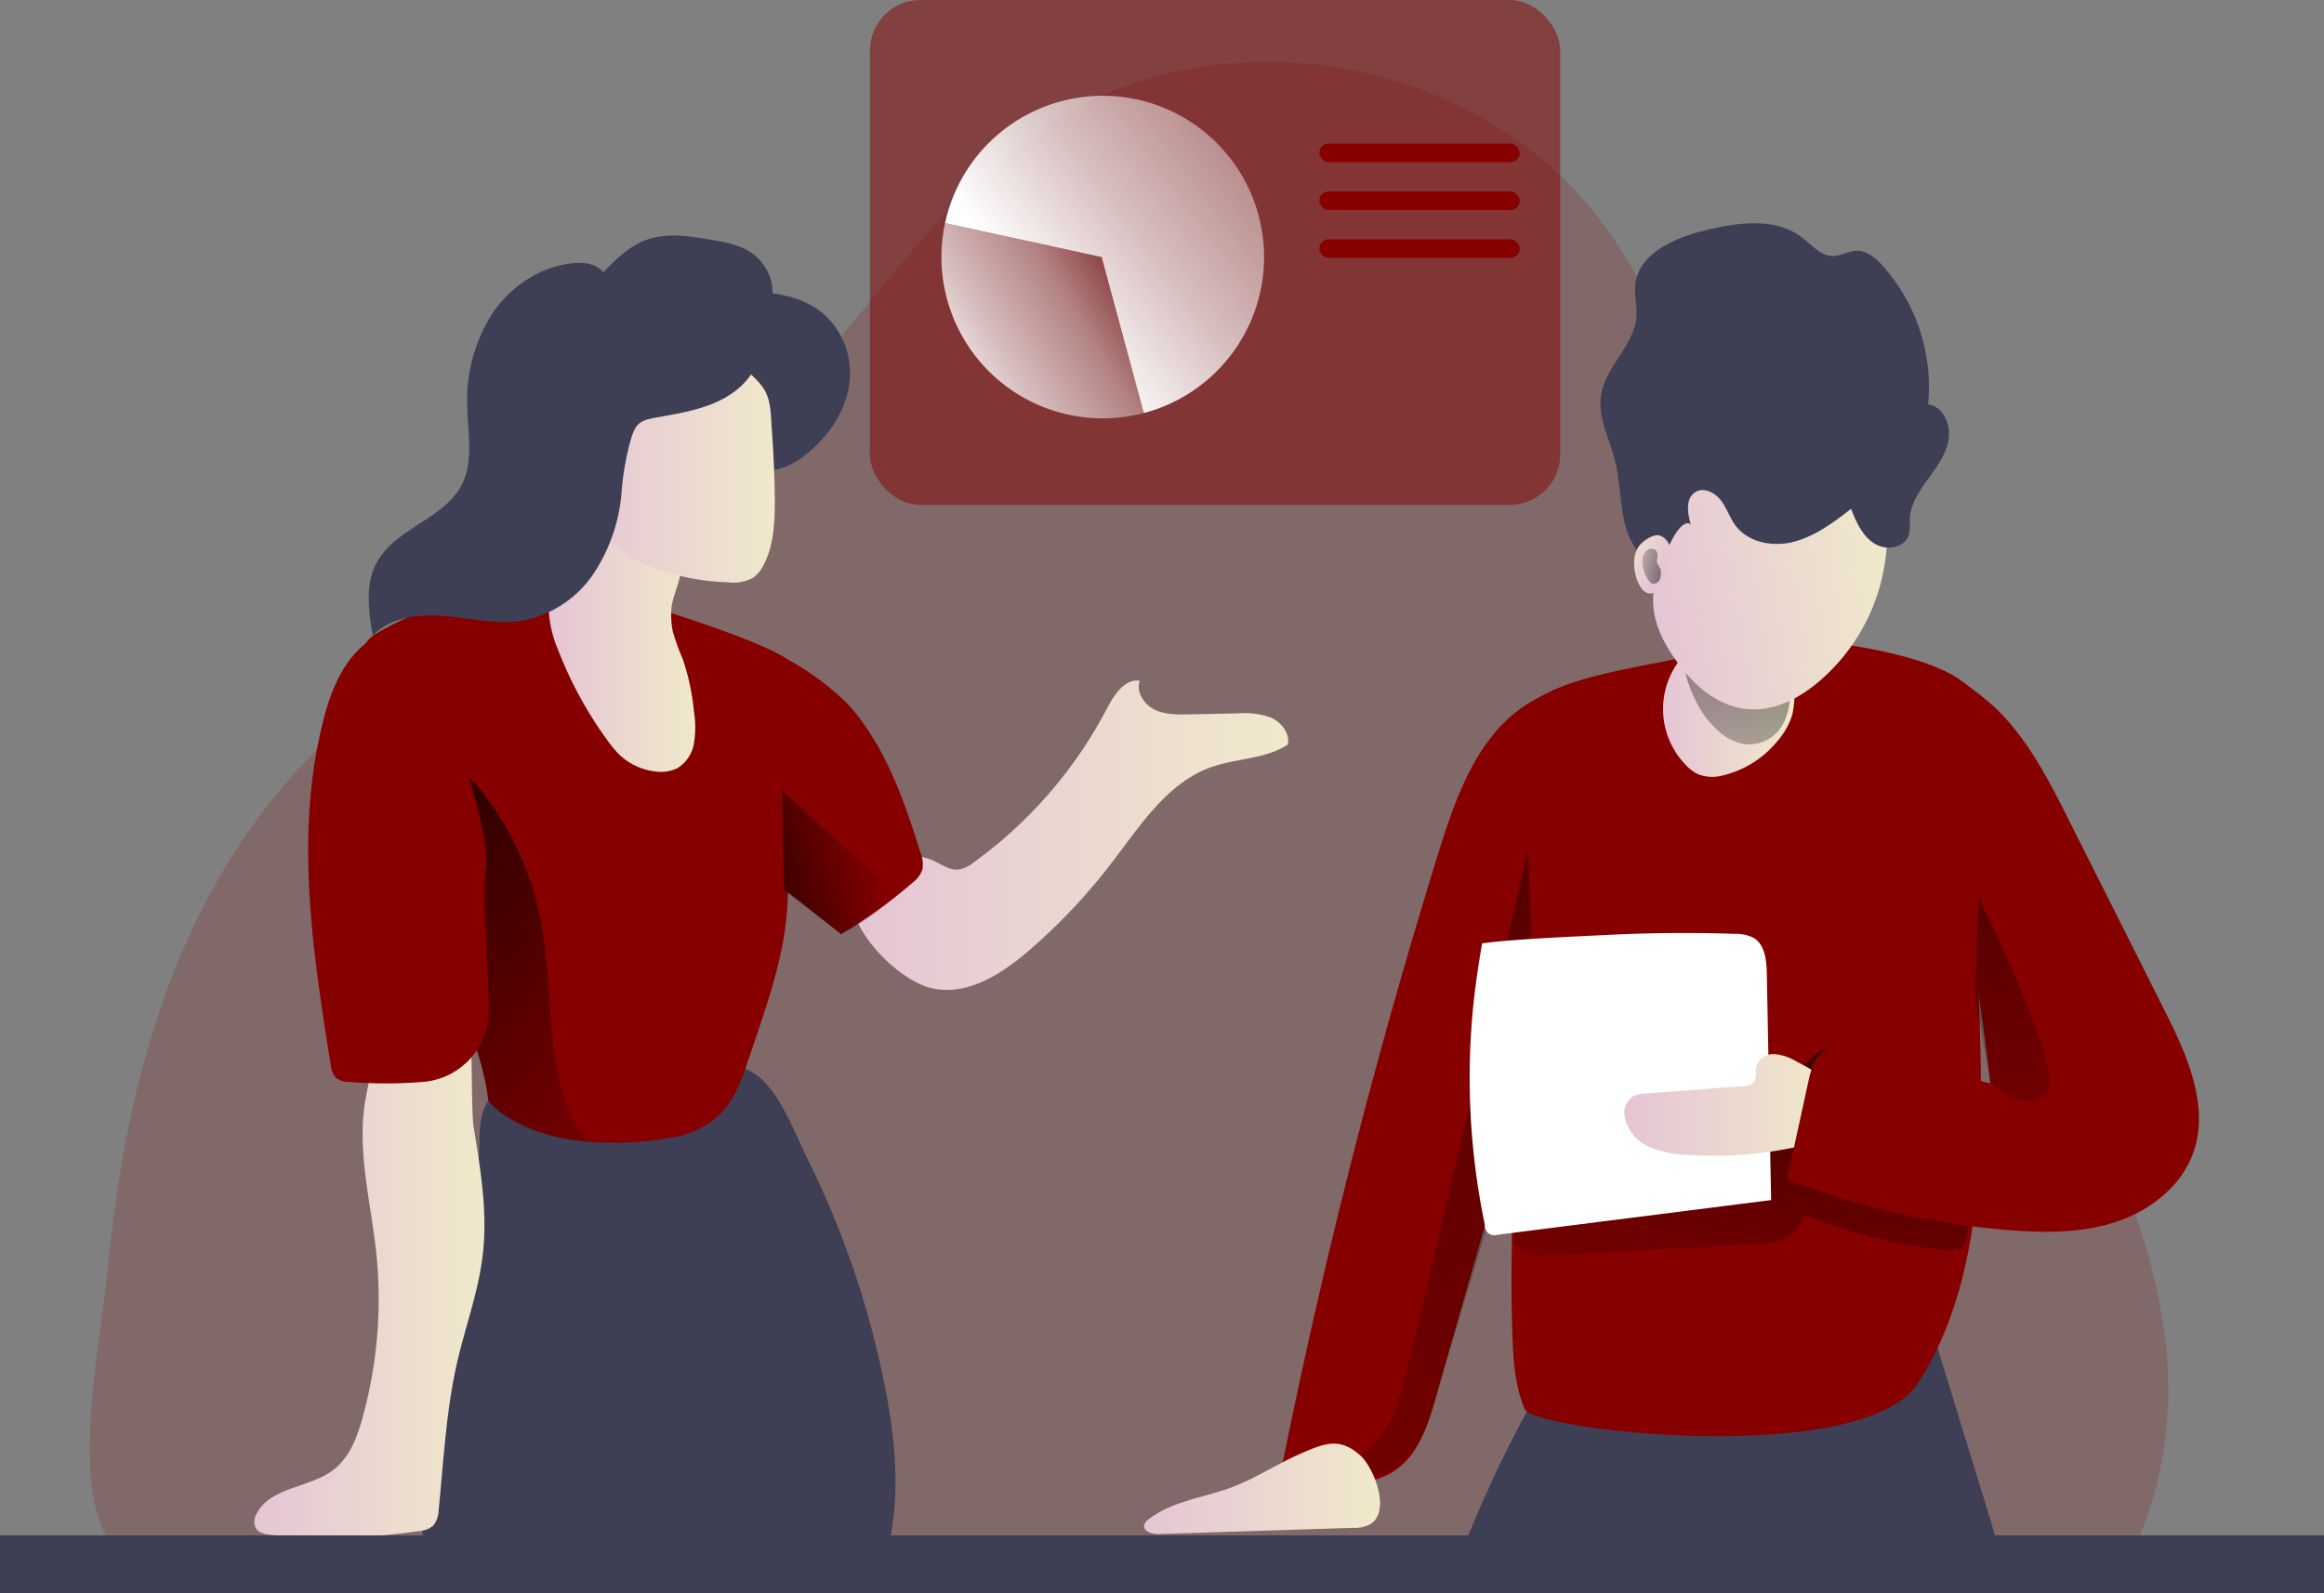 <svg id="Layer_1" data-name="Layer 1" xmlns="http://www.w3.org/2000/svg" xmlns:xlink="http://www.w3.org/1999/xlink" viewBox="0 0 439.39 301.24"><rect x="0" y="0" width="439.39" height="301.24" fill="#808080" stroke="none"/><defs><linearGradient id="linear-gradient" x1="166.82" y1="187.66" x2="249.42" y2="187.66" gradientUnits="userSpaceOnUse"><stop offset="0" stop-color="#e5c5d5"/><stop offset="0.42" stop-color="#ead4d1"/><stop offset="1" stop-color="#f0e9cb"/></linearGradient><linearGradient id="linear-gradient-2" x1="306.56" y1="390.21" x2="200.65" y2="-155.2" gradientUnits="userSpaceOnUse"><stop offset="0" stop-opacity="0"/><stop offset="0.99"/></linearGradient><linearGradient id="linear-gradient-3" x1="330.4" y1="289.18" x2="351.17" y2="168.86" xlink:href="#linear-gradient-2"/><linearGradient id="linear-gradient-4" x1="312.98" y1="238.67" x2="351.98" y2="238.67" xlink:href="#linear-gradient"/><linearGradient id="linear-gradient-5" x1="320.29" y1="162.03" x2="345.14" y2="162.03" xlink:href="#linear-gradient"/><linearGradient id="linear-gradient-6" x1="323.63" y1="205.94" x2="352" y2="77.29" xlink:href="#linear-gradient-2"/><linearGradient id="linear-gradient-7" x1="137.4" y1="249.06" x2="49.26" y2="159.48" xlink:href="#linear-gradient-2"/><linearGradient id="linear-gradient-8" x1="109.68" y1="152.48" x2="137.33" y2="152.48" xlink:href="#linear-gradient"/><linearGradient id="linear-gradient-9" x1="-4660.22" y1="9398.52" x2="-4589.36" y2="9369.98" gradientTransform="translate(-1786.53 10330.26) rotate(164.89)" gradientUnits="userSpaceOnUse"><stop offset="0.02" stop-color="#fff" stop-opacity="0"/><stop offset="0.32" stop-color="#fff" stop-opacity="0.39"/><stop offset="0.68" stop-color="#fff" stop-opacity="0.68"/><stop offset="1" stop-color="#fff"/></linearGradient><linearGradient id="linear-gradient-10" x1="-4608.83" y1="9373.04" x2="-4567.33" y2="9360.9" xlink:href="#linear-gradient-9"/><linearGradient id="linear-gradient-11" x1="115.06" y1="117.8" x2="152.35" y2="117.8" xlink:href="#linear-gradient"/><linearGradient id="linear-gradient-12" x1="53.94" y1="259.61" x2="97.44" y2="259.61" xlink:href="#linear-gradient"/><linearGradient id="linear-gradient-13" x1="1100.07" y1="393.73" x2="1145.87" y2="393.73" gradientTransform="translate(-829.49 -74.11) rotate(-8.86)" xlink:href="#linear-gradient"/><linearGradient id="linear-gradient-14" x1="222.17" y1="311.29" x2="266.77" y2="311.29" xlink:href="#linear-gradient"/><linearGradient id="linear-gradient-15" x1="320.02" y1="137.17" x2="311.26" y2="132.68" xlink:href="#linear-gradient"/><linearGradient id="linear-gradient-16" x1="312.27" y1="135.33" x2="330.45" y2="139.71" xlink:href="#linear-gradient-2"/><linearGradient id="linear-gradient-17" x1="171.79" y1="189.39" x2="136.31" y2="199.02" xlink:href="#linear-gradient-2"/><linearGradient id="linear-gradient-18" x1="394.57" y1="269.23" x2="356.47" y2="73.01" xlink:href="#linear-gradient-2"/></defs><title>Presentation and discussion</title><rect x="164.47" width="130.52" height="95.48" rx="9.55" fill="#870000" opacity="0.5" style="isolation:isolate"/><path d="M62.65,174.76c24.16-25.92,59.56-38.63,85.34-62.94,20.2-19.06,34.19-45,57.82-59.57,31.92-19.72,78-11.72,101.43,17.61,14.23,17.84,19.85,40.82,29.15,61.66,15.06,33.77,40,62.17,57.8,94.57s30.39,65.91,14,99c-2.83,5.72-104,2.07-115.5,1.73q-58.84-1.72-117.73-1.45-57.78.27-115.53,2.48c-17.48.68-29.2,6-34.95-11.15-4.08-12.17.52-34.57,1.76-47.25C29.56,235.34,38.68,200.5,62.65,174.76Z" transform="translate(-5.86 -29.72)" fill="#870000" opacity="0.18" style="isolation:isolate"/><path d="M182.22,216.64c6.63,1.41,13.09-2.77,18.22-7.2A110.09,110.09,0,0,0,216,192.93c5.39-7,10.52-15.19,18.87-18.14,4.77-1.69,10.25-1.5,14.48-4.27.4-2.11-1.2-4.19-3.16-5.08a14.61,14.61,0,0,0-6.35-.81l-9.18.18c-2.23.05-4.56.07-6.55-.92s-3.5-3.35-2.77-5.45c-2.86-.38-4.84,2.69-6.18,5.25A84,84,0,0,1,190,192.77a6.29,6.29,0,0,1-2.9,1.38c-1.56.16-3-.79-4.38-1.49-6-3-17.06-.17-15.75,8.2C167.9,207.1,176.19,215.36,182.22,216.64Z" transform="translate(-5.86 -29.72)" fill="url(#linear-gradient)"/><path d="M371.39,282l12.74,41.53c-32-3.07-64.46,7.92-96.07,2.21-2-.36-4.35-1.12-4.85-3.08a5.48,5.48,0,0,1,.59-3.37A232.59,232.59,0,0,1,299.47,288c9.68,2.7,17.74,2.65,27.55.49C343.1,284.94,355.18,279.06,371.39,282Z" transform="translate(-5.86 -29.72)" fill="#3e3e54"/><path d="M295.48,162.35c-9.89,5.65-14.19,17.46-17.57,28.35a1167.39,1167.39,0,0,0-29.7,116.47c7.06,2.49,15.45,4.83,21.57.51,4.35-3.07,6.09-8.59,7.55-13.72l6.51-22.76c6.71-23.48,13.42-47,20.74-70.27,3.65-11.61,9.26-23.56,11.74-35.45,1.22-5.84.78-6.82-5.61-7.07A30.64,30.64,0,0,0,295.48,162.35Z" transform="translate(-5.86 -29.72)" fill="#870000"/><path d="M263.1,305s4.75-2.59,7.38-11.06S294.72,190.6,294.72,190.6l1.75,39.71S279.4,287,278.37,290.46s-3.51,17.23-12.56,18.4Z" transform="translate(-5.86 -29.72)" fill="url(#linear-gradient-2)"/><path d="M346.24,150.9c-6.09,0-12.27.23-18.08,2.08-9.08,2.89-30.08,4.17-35.2,12.22s5.48,22.81,3.67,32.17c-2.34,12-3,24.36-3.66,36.62-.86,16.06-1.72,32.15-1.17,48.22.16,4.76.47,9.63,2.34,14,1.76,4.1,64,11.09,74.34-4.94,7.88-12.17,10.65-27,11.53-41.45.76-12.45.25-24.94-.27-37.41-.38-9.19-.76-18.42-2.57-27.43-1.94-9.63,6.51-14.73,2.22-23.58C375.87,154.14,353.27,150.88,346.24,150.9Z" transform="translate(-5.86 -29.72)" fill="#870000"/><path d="M299,267.1l39-2.13a14.31,14.31,0,0,0,5-.88,7.22,7.22,0,0,0,4-4.62,97.31,97.31,0,0,0,26.28,6.6c1.26.13,2.72.19,3.63-.71a4.13,4.13,0,0,0,.94-2.49c.48-4,3.38-21.72,1.77-25.42-11.16-.1-20.17-1.56-28.35-9.15-1.4-1.3-8.56,7.83-10.47,8-1.48.11-2.68,1.19-3.74,2.23-3.31,3.28-6.44,6.8-10.29,9.43-5,3.41-10.85,5.15-16.63,6.85-4.5,1.32-13.39,2.13-16.59,5.85C289.47,265.28,294.33,267.36,299,267.1Z" transform="translate(-5.86 -29.72)" fill="url(#linear-gradient-3)"/><path d="M333.8,206.32a7.51,7.51,0,0,1,3.58.74c2.19,1.29,2.48,4.28,2.53,6.82l.81,42.78L289,263.22a1.82,1.82,0,0,1-2.41-1.89,136.26,136.26,0,0,1-2.08-42.4c.57-5.24,1.57-10.81,1.57-10.81,5.89-.83,17.91-1.31,23.87-1.61C317.9,206.11,325.86,206.05,333.8,206.32Z" transform="translate(-5.86 -29.72)" fill="#fff"/><path d="M345.54,230.47a9.75,9.75,0,0,0-4.09-1.41,3.39,3.39,0,0,0-3.45,2.13c-.31,1.12.12,2.52-.71,3.33a2.86,2.86,0,0,1-1.86.6l-18.36,1.38a5.4,5.4,0,0,0-2.7.69,3.77,3.77,0,0,0-1.36,3.55,7.79,7.79,0,0,0,4.42,5.74,19.24,19.24,0,0,0,7.32,1.63,74.81,74.81,0,0,0,20.09-1.35,10.29,10.29,0,0,0,5.16-2.2,7.33,7.33,0,0,0,2-5.56C351.81,233.79,349.82,232.69,345.54,230.47Z" transform="translate(-5.86 -29.72)" fill="url(#linear-gradient-4)"/><path d="M344.78,157.53a17.48,17.48,0,0,1-.07,7.38,13.79,13.79,0,0,1-2.78,4.93,19,19,0,0,1-10.39,6.53,7.56,7.56,0,0,1-4.52-.19,7.44,7.44,0,0,1-2.29-1.65,15.16,15.16,0,0,1,.4-21.83c3.23-3,9.35-5.77,13.87-5.19C344.06,148.17,344.14,153.24,344.78,157.53Z" transform="translate(-5.86 -29.72)" fill="url(#linear-gradient-5)"/><path d="M329,166.17c1.77,2.06,4,3.92,6.74,4.26a7.21,7.21,0,0,0,6-2.11c2.24-2.32,2.63-5.82,2.71-9a8.11,8.11,0,0,0-.47-3.6,7.55,7.55,0,0,0-2.17-2.54,28.17,28.17,0,0,0-5.85-3.76,11.15,11.15,0,0,0-6-1.37C320.06,149.12,325.16,161.67,329,166.17Z" transform="translate(-5.86 -29.72)" fill="url(#linear-gradient-6)"/><path d="M173.06,291.4c1.83,9.12,2.9,18.55,1.38,27.73a3.4,3.4,0,0,1-1,2.22,3.54,3.54,0,0,1-2.26.49L85.83,321a144.75,144.75,0,0,1,6.84-58c1.57-4.7,3.39-9.41,3.73-14.36.25-3.7-.26-7.74,1.8-10.82,2.46-3.69,7.48-4.41,11.9-4.8l20.25-1.77c5.23-.45,13.32-1.56,18.08,1.47s7.7,11.31,10.13,16.21A170.85,170.85,0,0,1,173.06,291.4Z" transform="translate(-5.86 -29.72)" fill="#3e3e54"/><path d="M161,88.62a14.87,14.87,0,0,1,5.42,13.7c-.68,5.05-3.71,9.66-7.76,13-2.72,2.29-6.42,4.14-9.92,3.17a12.47,12.47,0,0,1-3.85-2.07A40.9,40.9,0,0,1,135.7,108c-4-5.33-5.52-12.68-2.48-18.78C135.82,84,144.86,84.59,150,85,153.9,85.28,157.88,86.23,161,88.62Z" transform="translate(-5.86 -29.72)" fill="#3e3e54"/><path d="M153,183.67c4.52,18.27-.05,30-6.13,47.86-1.14,3.34-2.53,6.73-5.13,9.12a16.27,16.27,0,0,1-7.93,4,61,61,0,0,1-16.45,1c-13.53-1.09-19.11-7.35-19.19-7.95-1-8-4.14-15.22-7.8-22.18-7.49-14.28-17.25-27.45-16-44C74.92,165,71.06,154,76.3,150c3.16-2.46,23.17-11.12,27.16-11.48,6.39-.57,46.43,11.65,51.69,16.21C160.77,159.56,151.33,176.79,153,183.67Z" transform="translate(-5.86 -29.72)" fill="#870000"/><path d="M117.39,245.72c-13.53-1.09-19.11-7.35-19.19-7.95-1-8-4.14-15.22-7.8-22.18-.1-2.14-.07-4.28,0-6.43.25-9.6.89-19.19,1.53-28.77a19,19,0,0,1,.65-4.44c1.83.4,3.19,1.9,4.34,3.37a58.16,58.16,0,0,1,11.38,25.41c2.16,12,.58,24.86,5.61,36a18.92,18.92,0,0,0,1.8,3.19C116,244.33,116.93,245.07,117.39,245.72Z" transform="translate(-5.86 -29.72)" fill="url(#linear-gradient-7)"/><path d="M132.8,144.82a15.19,15.19,0,0,0,.28,4.36A44.45,44.45,0,0,0,135,154.5a43.57,43.57,0,0,1,2.07,9.87,18.42,18.42,0,0,1,0,5.88A6.76,6.76,0,0,1,133.9,175a7.09,7.09,0,0,1-3.91.63,11.75,11.75,0,0,1-7-3.17,20,20,0,0,1-2.32-2.78,74.73,74.73,0,0,1-9.27-17,22.38,22.38,0,0,1-1.73-6.75,3.77,3.77,0,0,1,.15-1.5,5.31,5.31,0,0,1,1.78-2,28.88,28.88,0,0,0,4.72-6,19.26,19.26,0,0,1,5.08-5.62,7.37,7.37,0,0,1,7.23-.8c1.95,1,5.55,4.19,5.9,6.46C134.94,139,133,142.19,132.8,144.82Z" transform="translate(-5.86 -29.72)" fill="url(#linear-gradient-8)"/><path d="M184.54,71.91a30.5,30.5,0,1,1,37.77,35.87l-.21,0-7.95-29.44Z" transform="translate(-5.86 -29.72)" fill="url(#linear-gradient-9)"/><path d="M184.92,86.29a30.26,30.26,0,0,1-.38-14.38l29.61,6.48,7.95,29.44A30.48,30.48,0,0,1,184.92,86.29Z" transform="translate(-5.86 -29.72)" fill="url(#linear-gradient-10)"/><path d="M152.35,124.17c0,4.21-.15,8.59-2.09,12.33a6.46,6.46,0,0,1-2,2.47,8,8,0,0,1-4.93.85,42.68,42.68,0,0,1-14.55-3,22.3,22.3,0,0,1-11.05-9.61,24.39,24.39,0,0,1-2.53-9.27c-.61-6.63.92-14,6.21-18.09a21.42,21.42,0,0,1,8.2-3.47c7.4-1.77,15.05,0,20.1,6.09,1.76,2.11,1.86,4.72,2,7.36C152.07,114.62,152.31,119.39,152.35,124.17Z" transform="translate(-5.86 -29.72)" fill="url(#linear-gradient-11)"/><path d="M147.16,101.46c2.79-3.34,3.81-7.79,4.47-12.1a17.13,17.13,0,0,0,.11-6.18,9.34,9.34,0,0,0-3.7-5.57c-2.25-1.59-5.06-2.09-7.78-2.55-4-.69-8.28-1.36-12.13,0-3.25,1.16-5.82,3.66-8.18,6.17-1.26-1.64-3.62-1.94-5.68-1.75-6.24.56-11.93,4.44-15.4,9.65a30.62,30.62,0,0,0-4.66,17.9c.15,4.84,1.15,10-1,14.29-3.35,6.59-12.67,8.3-16.15,14.83-2.21,4.14-1.5,9.16-.72,13.78,3.43-3.57,8.94-4.13,13.87-3.69s9.9,1.66,14.77.79A21,21,0,0,0,118,138.33a32.44,32.44,0,0,0,5.34-15.06,51.85,51.85,0,0,1,1.93-10.93c.93-2.8,1.91-3.18,4.85-3.7C136.22,107.57,143,106.46,147.16,101.46Z" transform="translate(-5.86 -29.72)" fill="#3e3e54"/><path d="M74.75,239c-1.22,9.2,1.28,18.44,2.25,27.67a84.06,84.06,0,0,1-2.58,31.09c-1,3.69-2.45,7.53-5.47,9.88-4.5,3.48-11.9,3.23-14.54,8.27a2.94,2.94,0,0,0-.18,2.81c.58.94,1.83,1.15,2.93,1.26A118.76,118.76,0,0,0,85,319.27a4.66,4.66,0,0,0,2.79-1.06,4.78,4.78,0,0,0,1-2.87c.95-9.45,1.41-19,3.56-28.24,1.54-6.63,3.94-13.08,4.75-19.84,1-8.11-.35-16.3-1.69-24.36-.88-5.35.81-43.13-5.67-44.12S75.46,233.64,74.75,239Z" transform="translate(-5.86 -29.72)" fill="url(#linear-gradient-12)"/><path d="M167,163.82c6.5,7.73,9.91,17.55,12.91,27.2a5.75,5.75,0,0,1,.34,3.16,5.47,5.47,0,0,1-1.93,2.52,88.27,88.27,0,0,1-13.46,9.65l-13.34-10.64a7.35,7.35,0,0,1-2.53-2.9,8,8,0,0,1-.23-3.16A54.85,54.85,0,0,0,146,171c-1.2-3.9-6.43-11.95-4.33-15.84C146.6,146.06,163.42,159.54,167,163.82Z" transform="translate(-5.86 -29.72)" fill="#870000"/><path d="M374.28,112.78c-.44,2.83-2.24,5.22-3.92,7.54s-3.35,4.86-3.44,7.71a11,11,0,0,1-.15,2.81c-.52,1.73-2.39,2.55-4.23,2.42a4.91,4.91,0,0,1-2.4-.75c-2.22-1.42-3.33-4-4.32-6.48-3.25,2.52-6.62,5.1-10.6,6.16s-8.75.25-11.22-3c-1.11-1.48-1.66-3.32-2.79-4.79s-3.25-2.5-4.82-1.54c-1.89,1.16-1.49,4-.84,6.1-1.92-1.36-4.44,4.21-5.86,8.33a8,8,0,0,1-2.57-1.54,13.51,13.51,0,0,1-3.94-6.58c-1.1-4-.95-8.35-2-12.42s-3.23-8.06-2.62-12.23c.81-5.48,6.32-9.51,6.7-15,.13-2-.44-4-.22-6,.65-5.87,7.35-8.77,13.07-10.2,6.23-1.55,13.44-2.57,18.52,1.36,1.83,1.4,3.49,3.46,5.79,3.46,1.56,0,3-1,4.55-1,1.88,0,3.47,1.34,4.74,2.72a34.54,34.54,0,0,1,8.7,26.32C373.24,106.6,374.73,110,374.28,112.78Z" transform="translate(-5.86 -29.72)" fill="#3e3e54"/><path d="M362.54,133.26v.1a36.64,36.64,0,0,1-11.89,24.46c-3.94,3.61-9,6.49-14.37,6s-9.7-4.08-12.86-8.27c-3.26-4.34-5.72-9.15-4.83-14.54a12.06,12.06,0,0,1,.28-1.18l-1.46,1.26a32.54,32.54,0,0,1-.29-5.41,8,8,0,0,0,2.57,1.54c1.42-4.12,3.94-9.69,5.86-8.33-.65-2.12-1.05-4.94.84-6.1,1.57-1,3.7.07,4.82,1.54s1.68,3.31,2.79,4.79c2.47,3.29,7.25,4.11,11.22,3s7.35-3.64,10.6-6.16c1,2.45,2.1,5.06,4.32,6.48A4.91,4.91,0,0,0,362.54,133.26Z" transform="translate(-5.86 -29.72)" fill="url(#linear-gradient-13)"/><path d="M223.06,317a2,2,0,0,0-.87,1.1c-.24,1.25,1.54,1.76,2.8,1.72l36.67-1.18a6.18,6.18,0,0,0,3.45-.79c3.68-2.62.46-10.58-2-12.84-3.88-3.56-6.86-2.37-11.24-.45-5.14,2.24-9.4,5.31-14.82,7C232.24,313.11,227.18,313.88,223.06,317Z" transform="translate(-5.86 -29.72)" fill="url(#linear-gradient-14)"/><path d="M383.76,164.21c5.86,5.91,9.69,13.49,13.42,20.93l18,35.8c4.19,8.37,8.49,17.94,5.35,26.77-2.28,6.4-8.23,11-14.7,13.11s-13.42,2.06-20.2,1.52a149,149,0,0,1-41.91-9.58l4.07-18.65c.51-2.29,1.27-4.92,3.44-5.81a7.42,7.42,0,0,1,4.42.11l26.53,6.18q-2.91-25.14-8.22-49.91a46.63,46.63,0,0,0-3.55-11.46c-2-3.89-11.34-14.15-5.29-17.7C370,152.64,380.72,161.15,383.76,164.21Z" transform="translate(-5.86 -29.72)" fill="#870000"/><path d="M76.94,150.1c-5.68,3.16-8.45,9.76-10,16.06-5.38,21.17-2,43.46,1.46,65a4,4,0,0,0,1,2.4,3.88,3.88,0,0,0,2.36.75,86.33,86.33,0,0,0,14.11,0,13.51,13.51,0,0,0,12.36-12.49c.29-4.38-1.29-23.13-.52-27.45C99.16,185.82,85.74,145.21,76.94,150.1Z" transform="translate(-5.86 -29.72)" fill="#870000"/><rect y="290.35" width="439.39" height="10.89" fill="#3e3e54"/><path d="M315.73,133a5.39,5.39,0,0,0-.89,3.45,7.86,7.86,0,0,0,1.36,4.51,2.14,2.14,0,0,0,1.8,1,1.93,1.93,0,0,0,1-.47c1.27-1,1.61-2.66,1.87-4.19a23.33,23.33,0,0,0,.77-3.54,3,3,0,0,0-2-2.78C318.41,130.68,316.45,132,315.73,133Z" transform="translate(-5.86 -29.72)" fill="url(#linear-gradient-15)"/><path d="M319.14,135.58a2.61,2.61,0,0,0,0-1.49,1.23,1.23,0,0,0-1.62-.47,2.13,2.13,0,0,0-1.05,1.49,5.89,5.89,0,0,0,.82,3.92c.25.47.57,1,1.09,1.07a1.26,1.26,0,0,0,1.26-.74,3.25,3.25,0,0,0,.24-1.52C319.89,136.91,319,136.55,319.14,135.58Z" transform="translate(-5.86 -29.72)" fill="url(#linear-gradient-16)"/><path d="M175,198.49l-21.31-19.27.43,18.83,10.76,8.3S173.4,202.28,175,198.49Z" transform="translate(-5.86 -29.72)" fill="url(#linear-gradient-17)"/><path d="M379.25,217.61l.65-18.17s16.43,32.63,12.93,37-10.69-1.86-10.69-1.86Z" transform="translate(-5.86 -29.72)" fill="url(#linear-gradient-18)"/><rect x="249.44" y="27.16" width="37.89" height="3.5" rx="1.75" fill="#870000"/><rect x="249.44" y="36.21" width="37.89" height="3.5" rx="1.75" fill="#870000"/><rect x="249.44" y="45.26" width="37.89" height="3.5" rx="1.75" fill="#870000"/></svg>